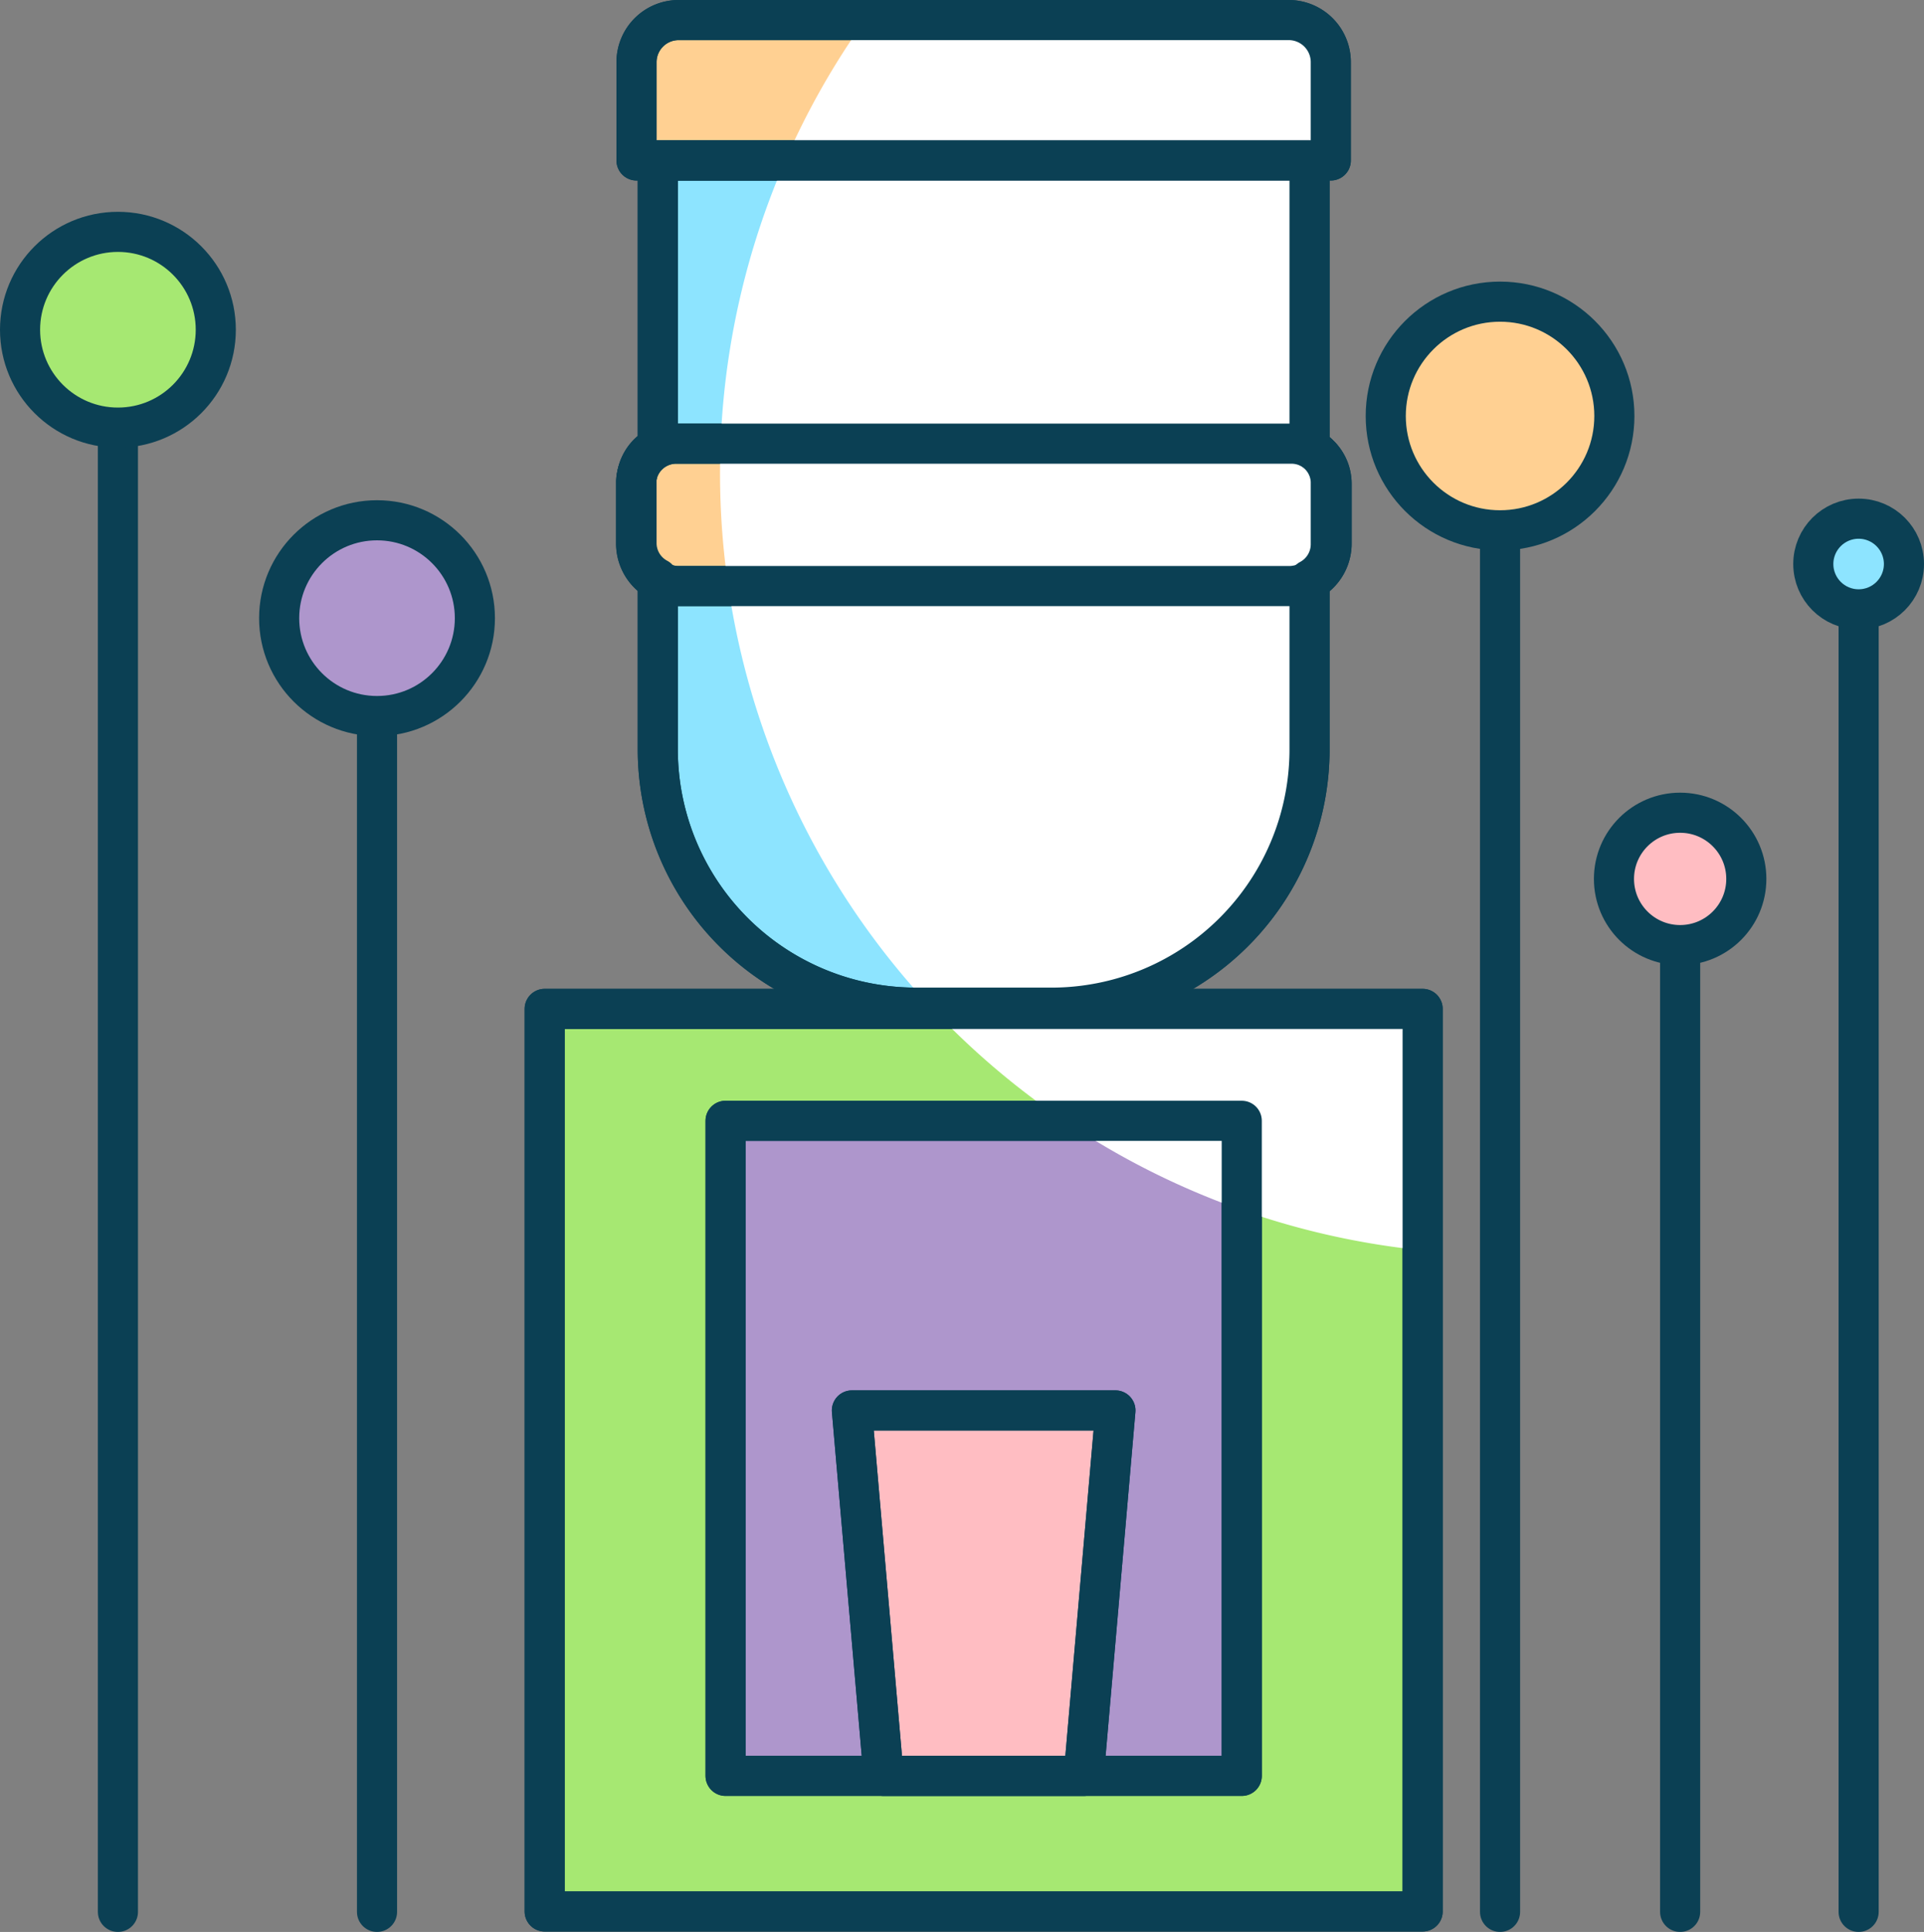 <svg xmlns="http://www.w3.org/2000/svg" viewBox="0 0 47.97 48.16"><rect x="0" y="0" width="47.97" height="48.16" fill="#808080" stroke="none"/><defs><style>.cls-1{fill:#66d4ff;}.cls-1,.cls-2,.cls-3,.cls-4,.cls-5,.cls-6,.cls-8{stroke:#0b4054;stroke-linecap:round;stroke-linejoin:round;}.cls-2{fill:#8de4ff;}.cls-3{fill:#ffd092;}.cls-4{fill:#ae96cc;}.cls-5{fill:#a6e872;}.cls-6{fill:#ffbdc2;}.cls-7{fill:#fff;}.cls-8{fill:none;}</style></defs><title>dispenser</title><g id="Layer_2" data-name="Layer 2"><g id="Layer_1-2" data-name="Layer 1"><g id="dispenser"><line class="cls-1" x1="46.34" y1="47.66" x2="46.34" y2="13.67"/><circle class="cls-2" cx="46.34" cy="14.06" r="1.13"/><line class="cls-1" x1="37.4" y1="47.66" x2="37.4" y2="9.37"/><circle class="cls-3" cx="37.4" cy="10.37" r="2.85"/><line class="cls-1" x1="9.4" y1="47.66" x2="9.4" y2="14.55"/><circle class="cls-4" cx="9.4" cy="15.41" r="2.44"/><line class="cls-1" x1="2.94" y1="47.66" x2="2.94" y2="9.29"/><circle class="cls-5" cx="2.94" cy="8.22" r="2.44"/><line class="cls-1" x1="41.89" y1="47.66" x2="41.89" y2="21.91"/><circle class="cls-6" cx="41.89" cy="21.91" r="1.65"/><path class="cls-2" d="M32.65,11.16V4H16.4v7.13a1,1,0,0,0-.53.85v1.56a1,1,0,0,0,.53.88v4.26a6.44,6.44,0,0,0,6.45,6.44H26.2a6.44,6.44,0,0,0,6.45-6.44V14.45a1,1,0,0,0,.53-.88V12A1,1,0,0,0,32.65,11.16Z"/><rect class="cls-5" x="13.58" y="25.15" width="21.89" height="22.5"/><path class="cls-3" d="M16.92.5H32.13a1.05,1.05,0,0,1,1.05,1.05V4a0,0,0,0,1,0,0H15.87a0,0,0,0,1,0,0V1.55A1.05,1.05,0,0,1,16.92.5Z"/><path class="cls-3" d="M16.85,11.06H32.2a1,1,0,0,1,1,1v1.49a1.06,1.06,0,0,1-1.06,1.06H16.92a1.06,1.06,0,0,1-1.06-1.06V12A1,1,0,0,1,16.85,11.06Z"/><rect class="cls-4" x="18.09" y="27.94" width="12.87" height="16.33"/><polygon class="cls-6" points="27.81 35.16 21.24 35.16 22.03 44.27 27.02 44.27 27.81 35.16"/><path class="cls-7" d="M32.65,18.71V14.45a1,1,0,0,0,.45-.51h0a.87.87,0,0,0,.08-.37V12a1,1,0,0,0-.53-.85V4h.53V1.55a1,1,0,0,0-1-1H21.53A19.47,19.47,0,0,0,35.47,31.17v-6H26.2A6.44,6.44,0,0,0,32.65,18.71Z"/><path class="cls-8" d="M32.65,11.16V4H16.4v7.13a1,1,0,0,0-.53.85v1.56a1,1,0,0,0,.53.88v4.26a6.44,6.44,0,0,0,6.45,6.44H26.2a6.44,6.44,0,0,0,6.45-6.44V14.45a1,1,0,0,0,.53-.88V12A1,1,0,0,0,32.65,11.16Z"/><rect class="cls-8" x="13.58" y="25.15" width="21.89" height="22.5"/><path class="cls-8" d="M16.92.5H32.13a1.05,1.05,0,0,1,1.05,1.05V4a0,0,0,0,1,0,0H15.87a0,0,0,0,1,0,0V1.55A1.05,1.05,0,0,1,16.92.5Z"/><path class="cls-8" d="M16.85,11.06H32.2a1,1,0,0,1,1,1v1.49a1.06,1.06,0,0,1-1.06,1.06H16.92a1.06,1.06,0,0,1-1.06-1.06V12A1,1,0,0,1,16.85,11.06Z"/><rect class="cls-8" x="18.09" y="27.94" width="12.87" height="16.33"/><polygon class="cls-8" points="27.81 35.16 21.24 35.16 22.03 44.27 27.02 44.27 27.81 35.16"/></g></g></g></svg>
